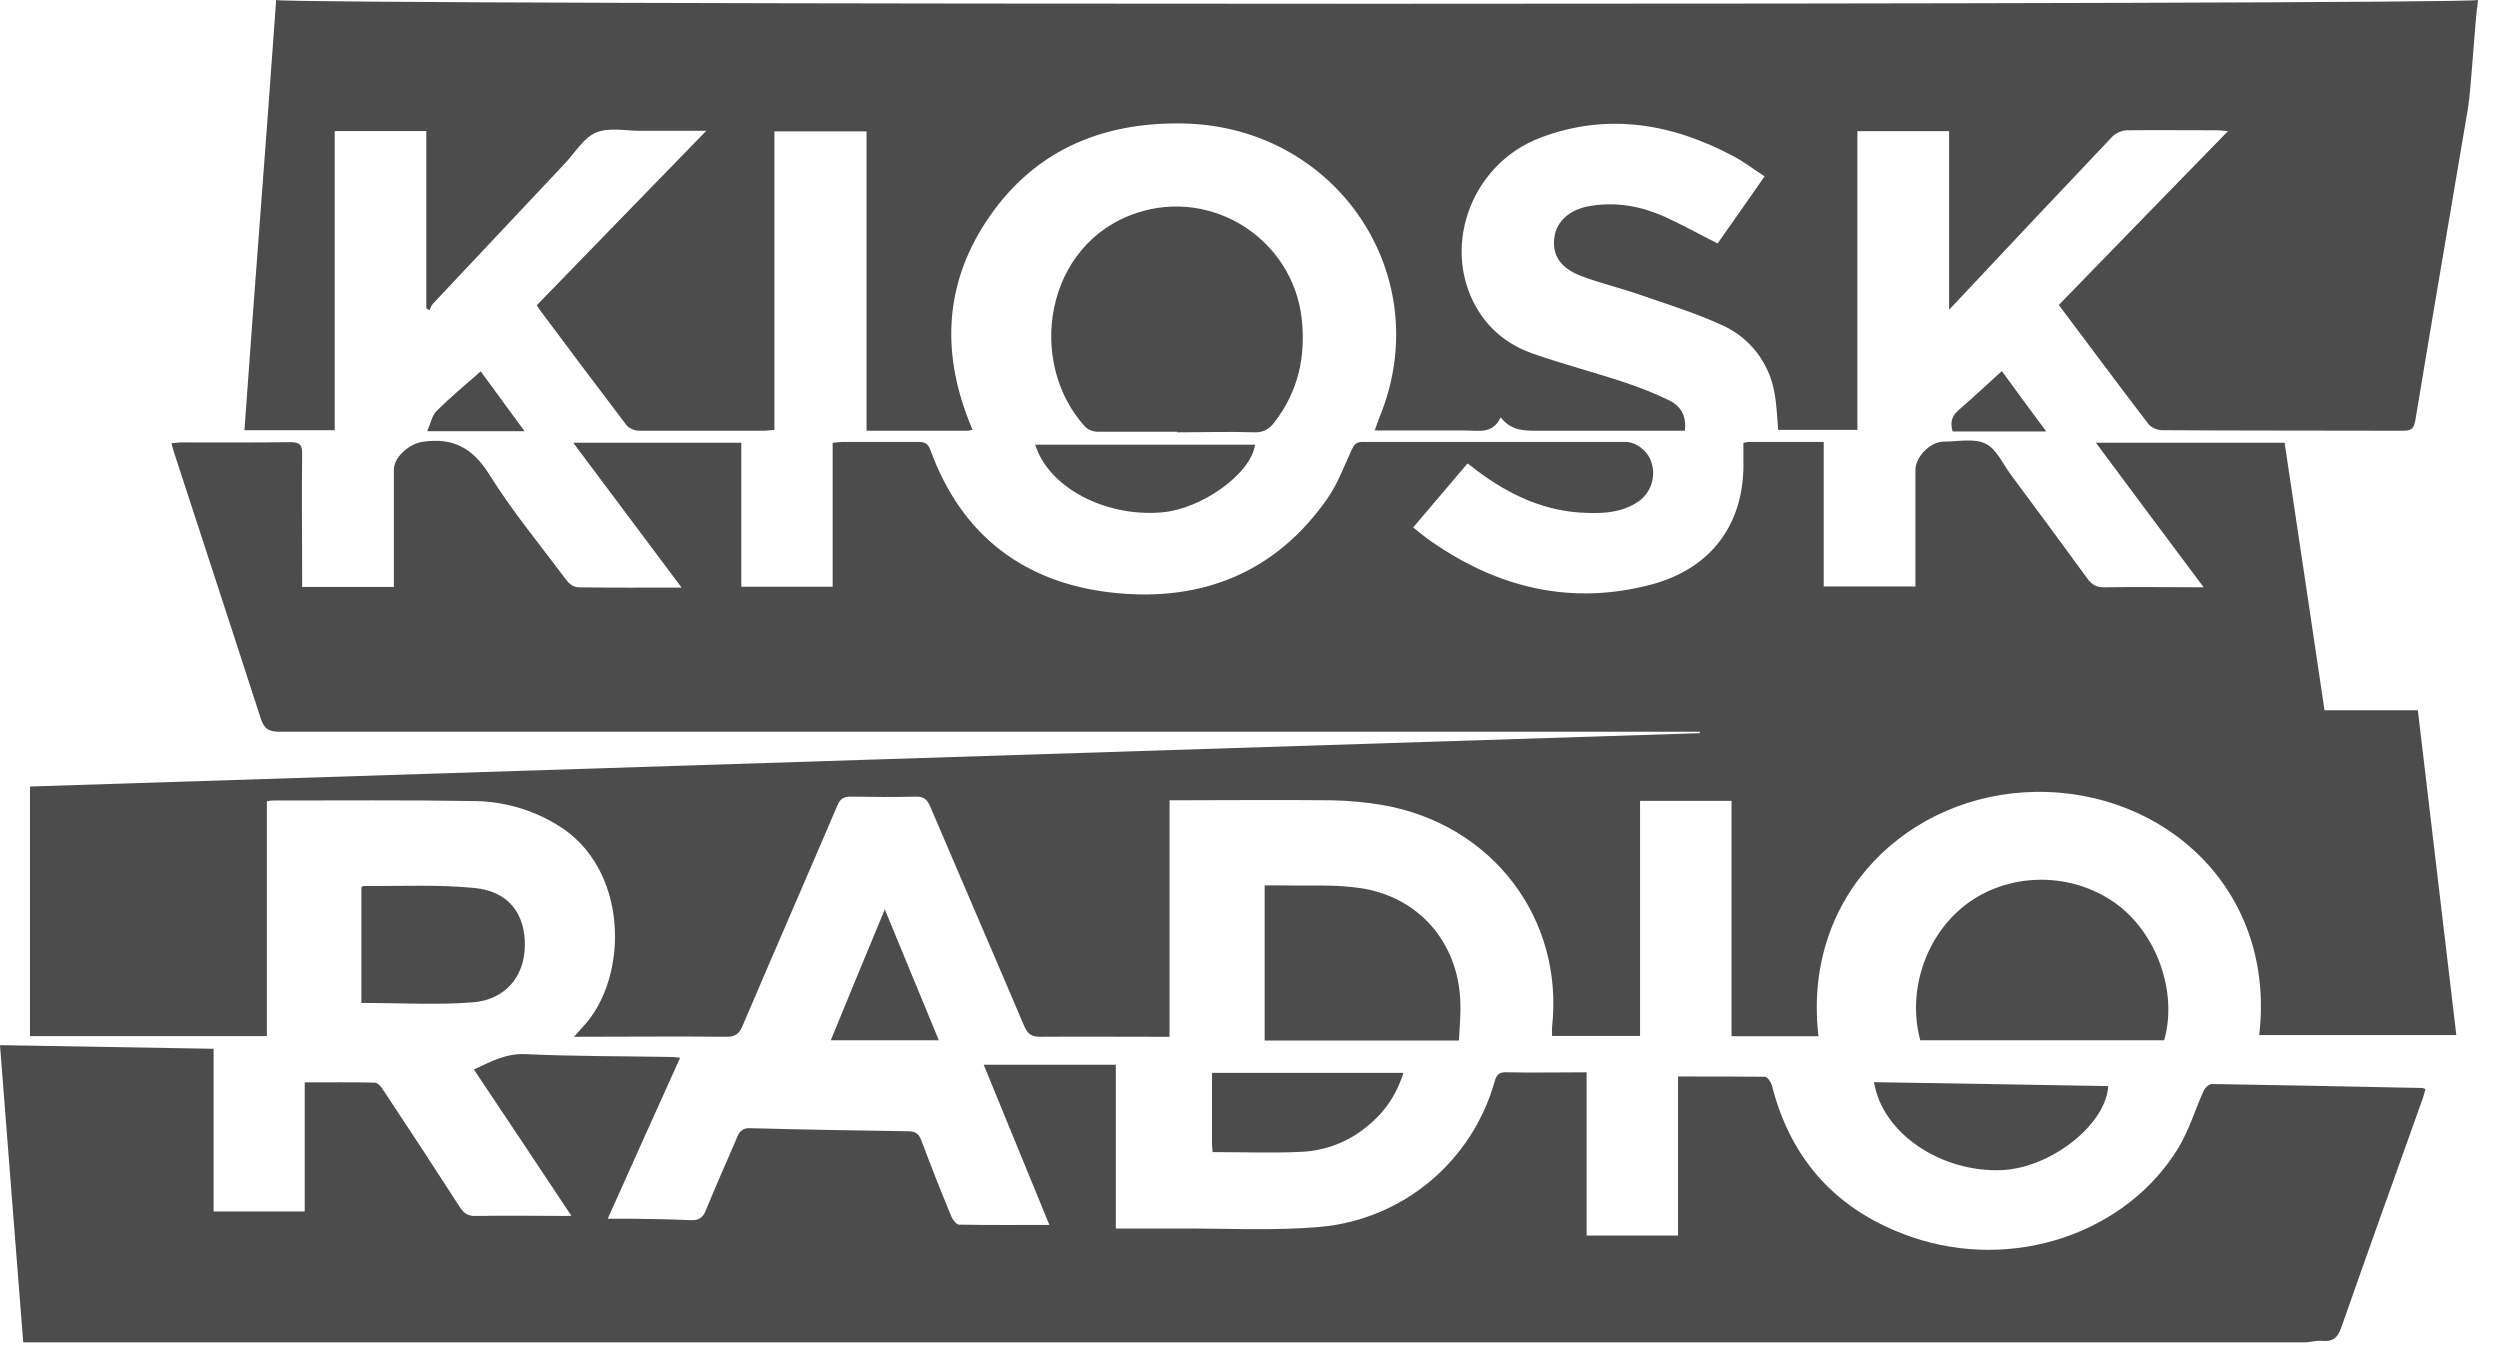 <svg width="94" height="51" viewBox="0 0 94 51" fill="none" xmlns="http://www.w3.org/2000/svg">
<path d="M0.872 50.45C0.584 46.751 0.288 43.061 0 39.298C2.723 39.341 5.383 39.392 8.032 39.434V45.552H11.457V40.697C12.403 40.697 13.244 40.686 14.095 40.708C14.201 40.708 14.341 40.865 14.413 40.991C15.383 42.452 16.34 43.913 17.287 45.384C17.435 45.614 17.596 45.731 17.882 45.72C19.063 45.699 20.253 45.72 21.488 45.72C20.277 43.891 19.053 42.062 17.818 40.212C18.458 39.918 19.021 39.603 19.754 39.635C21.562 39.72 23.371 39.709 25.179 39.741C25.285 39.741 25.391 39.749 25.573 39.771C24.669 41.779 23.775 43.753 22.85 45.825H23.862C24.563 45.835 25.266 45.846 25.967 45.878C26.263 45.889 26.414 45.803 26.53 45.531C26.913 44.594 27.328 43.67 27.722 42.746C27.818 42.514 27.947 42.409 28.212 42.42C30.189 42.473 32.159 42.505 34.137 42.535C34.425 42.535 34.552 42.631 34.647 42.892C35.009 43.851 35.382 44.807 35.776 45.752C35.829 45.867 35.956 46.035 36.051 46.046C37.169 46.067 38.285 46.057 39.456 46.057C38.626 44.038 37.807 42.032 36.987 40.035H41.955V46.193H44.285C46.072 46.182 47.88 46.287 49.657 46.129C51.171 45.99 52.607 45.392 53.775 44.414C54.943 43.437 55.789 42.126 56.201 40.654C56.275 40.391 56.381 40.307 56.658 40.318C57.647 40.339 58.647 40.318 59.657 40.318V46.455H63.094V40.476C64.263 40.476 65.307 40.476 66.359 40.486C66.454 40.486 66.592 40.687 66.626 40.823C67.348 43.651 69.104 45.55 71.869 46.508C75.666 47.822 79.955 46.393 81.922 43.135C82.316 42.473 82.54 41.715 82.858 41.012C82.911 40.895 83.07 40.748 83.178 40.759C85.816 40.801 88.444 40.855 91.081 40.908C91.102 40.908 91.136 40.929 91.199 40.948C91.168 41.061 91.136 41.173 91.102 41.285C90.071 44.164 89.039 47.045 88.029 49.924C87.889 50.313 87.71 50.45 87.316 50.418C87.125 50.397 86.934 50.45 86.731 50.471H0.872V50.45ZM68.392 38.962H65.106V30.112H61.666V38.951H58.359C58.359 38.836 58.348 38.721 58.359 38.604C58.803 34.526 56.103 30.985 51.984 30.269C51.352 30.163 50.712 30.103 50.07 30.091C48.05 30.069 46.038 30.091 43.975 30.091V38.983H43.486C42.029 38.983 40.57 38.972 39.113 38.983C38.775 38.983 38.635 38.868 38.508 38.574C37.337 35.819 36.146 33.076 34.975 30.323C34.859 30.05 34.721 29.944 34.423 29.954C33.614 29.976 32.794 29.965 31.987 29.954C31.731 29.954 31.593 30.029 31.488 30.28C30.306 33.044 29.103 35.797 27.924 38.563C27.797 38.857 27.669 38.983 27.316 38.983C25.433 38.962 23.561 38.983 21.583 38.983C21.732 38.825 21.816 38.71 21.912 38.614C23.669 36.756 23.669 32.593 20.901 30.985C19.984 30.436 18.94 30.138 17.873 30.12C15.319 30.078 12.765 30.099 10.224 30.099C10.171 30.099 10.118 30.12 10.034 30.131V38.959H1.127V29.573C22.07 28.9 42.986 28.238 63.911 27.567V27.514H10.521C10.097 27.514 9.928 27.399 9.798 26.999C8.723 23.666 7.628 20.346 6.544 17.014C6.512 16.907 6.48 16.803 6.446 16.667C6.594 16.656 6.713 16.635 6.829 16.635C8.191 16.635 9.553 16.645 10.904 16.624C11.287 16.624 11.372 16.741 11.361 17.097C11.34 18.59 11.361 20.093 11.361 21.586V22.069H14.809V17.657C14.809 17.184 15.393 16.69 15.861 16.616C17.011 16.437 17.767 16.829 18.394 17.836C19.267 19.233 20.33 20.517 21.319 21.839C21.414 21.967 21.594 22.082 21.744 22.082C23.011 22.103 24.264 22.093 25.628 22.093C24.272 20.276 22.914 18.461 21.554 16.648H27.873V22.061H31.308V16.648C31.477 16.637 31.596 16.616 31.723 16.616H34.541C34.787 16.616 34.903 16.69 34.988 16.931C36.159 20.146 38.531 21.946 41.913 22.293C45.202 22.629 47.957 21.526 49.892 18.771C50.286 18.215 50.53 17.553 50.818 16.922C50.913 16.722 50.987 16.616 51.233 16.616H61.116C61.518 16.616 61.946 16.952 62.084 17.352C62.18 17.623 62.184 17.919 62.096 18.192C62.007 18.466 61.831 18.702 61.594 18.864C61.02 19.254 60.37 19.307 59.701 19.286C58.126 19.254 56.775 18.626 55.54 17.7C55.434 17.614 55.318 17.529 55.18 17.425L53.136 19.831C53.382 20.023 53.605 20.221 53.861 20.389C56.36 22.114 59.083 22.765 62.062 21.986C64.381 21.377 65.616 19.654 65.552 17.289V16.65C65.626 16.637 65.711 16.616 65.785 16.616H68.572V22.05H72.02V17.668C72.02 17.174 72.583 16.605 73.083 16.605C73.614 16.605 74.22 16.469 74.656 16.68C75.071 16.88 75.306 17.446 75.615 17.857C76.573 19.15 77.54 20.453 78.487 21.756C78.646 21.977 78.817 22.082 79.103 22.082C80.317 22.061 81.539 22.082 82.858 22.082C81.486 20.242 80.158 18.477 78.807 16.648H85.901C86.401 20.002 86.911 23.377 87.402 26.707H90.911C91.39 30.742 91.869 34.82 92.358 38.919H84.946C85.581 33.487 81.422 29.703 76.53 29.775C71.816 29.85 67.763 33.613 68.371 38.932L68.392 38.962ZM36.564 16.164C36.466 16.175 36.424 16.196 36.373 16.196H32.582V4.94H29.118V16.164C28.948 16.175 28.83 16.196 28.716 16.196H24.044C23.875 16.196 23.65 16.111 23.555 15.985C22.471 14.557 21.395 13.128 20.321 11.686C20.279 11.635 20.247 11.571 20.183 11.477C22.28 9.312 24.385 7.157 26.555 4.919H24.078C23.512 4.919 22.894 4.783 22.416 4.983C21.958 5.17 21.64 5.717 21.268 6.116L16.285 11.414C16.221 11.477 16.19 11.584 16.147 11.667L16.029 11.592V4.927H12.585V16.175H9.191C9.585 10.604 9.989 5.602 10.383 0C10.584 0.19 92.72 0.19 93.177 0C93.05 0.799 92.923 3.311 92.796 4.067C92.135 7.977 91.464 11.897 90.816 15.806C90.763 16.102 90.678 16.196 90.369 16.196C87.337 16.186 84.317 16.196 81.284 16.175C81.115 16.175 80.869 16.069 80.774 15.934C79.645 14.463 78.551 12.981 77.411 11.467C79.518 9.301 81.615 7.136 83.773 4.93C83.582 4.919 83.466 4.898 83.349 4.898C82.231 4.898 81.105 4.887 79.986 4.898C79.796 4.898 79.55 5.004 79.423 5.138C77.475 7.189 75.539 9.248 73.604 11.309C73.519 11.394 73.434 11.488 73.286 11.646V4.93H69.838V16.164H66.859C66.817 15.681 66.806 15.227 66.721 14.778C66.627 14.216 66.394 13.688 66.045 13.239C65.695 12.791 65.24 12.438 64.72 12.212C63.71 11.75 62.636 11.424 61.584 11.056C60.881 10.815 60.157 10.647 59.466 10.383C58.657 10.079 58.35 9.574 58.446 8.914C58.53 8.303 59.051 7.849 59.839 7.736C60.796 7.587 61.711 7.757 62.583 8.145C63.253 8.449 63.892 8.807 64.582 9.154C65.146 8.345 65.732 7.525 66.349 6.631C65.955 6.38 65.582 6.086 65.18 5.875C62.871 4.644 60.444 4.225 57.935 5.172C55.222 6.19 54.125 9.48 55.648 11.782C56.127 12.506 56.806 13 57.605 13.285C58.763 13.694 59.955 13.999 61.116 14.388C61.679 14.578 62.242 14.797 62.774 15.061C63.2 15.272 63.424 15.649 63.348 16.196H57.797C57.298 16.196 56.819 16.196 56.425 15.692C56.129 16.332 55.595 16.186 55.106 16.186H51.692C51.756 15.996 51.809 15.838 51.872 15.681C54.043 10.404 50.299 4.783 44.532 4.644C41.352 4.572 38.766 5.717 37.034 8.398C35.543 10.709 35.416 13.2 36.405 15.755C36.458 15.881 36.5 16.007 36.566 16.154L36.564 16.164Z" fill="#4C4C4D"/>
<path d="M44.264 16.234H41.277C41.105 16.233 40.938 16.169 40.809 16.054C38.586 13.636 39.266 9.156 42.744 8.005C45.593 7.063 48.603 8.998 48.944 11.977C49.102 13.402 48.817 14.712 47.921 15.874C47.72 16.139 47.506 16.266 47.157 16.255C46.19 16.223 45.22 16.255 44.253 16.255L44.264 16.234ZM72.206 39.124C71.677 37.203 72.46 35.015 74.078 33.896C75.684 32.788 77.907 32.807 79.522 33.947C81.086 35.058 81.893 37.297 81.372 39.114H72.206V39.124ZM54.856 39.124H47.551V33.292H48.315C49.251 33.314 50.199 33.25 51.122 33.389C53.344 33.706 54.834 35.439 54.908 37.667C54.93 38.142 54.877 38.63 54.856 39.124ZM13.588 37.708V33.367C13.588 33.367 13.641 33.314 13.662 33.314C15.055 33.325 16.456 33.25 17.851 33.389C19.127 33.517 19.756 34.361 19.735 35.576C19.714 36.717 19 37.592 17.777 37.688C16.405 37.795 15.012 37.71 13.598 37.71L13.588 37.708ZM70.464 40.689C73.419 40.74 76.345 40.783 79.27 40.837C79.183 42.283 77.132 43.899 75.29 43.995C72.983 44.1 70.771 42.611 70.464 40.689ZM45.593 43.319C45.582 43.161 45.572 43.075 45.572 42.981V40.34H52.769C52.483 41.239 52.007 41.881 51.346 42.399C50.662 42.947 49.826 43.265 48.954 43.308C47.847 43.36 46.74 43.319 45.593 43.319ZM38.925 16.719H47.189C47.049 17.798 45.199 19.138 43.679 19.266C41.531 19.446 39.414 18.314 38.925 16.719ZM31.237 39.114C31.908 37.477 32.566 35.882 33.269 34.191C33.961 35.871 34.62 37.477 35.301 39.114H31.237ZM19.733 16.212H16.064C16.192 15.917 16.244 15.632 16.403 15.463C16.926 14.945 17.5 14.47 18.075 13.963C18.552 14.618 19.117 15.388 19.722 16.212H19.733ZM76.95 16.223H73.419C73.324 15.896 73.377 15.654 73.631 15.431C74.175 14.956 74.706 14.468 75.269 13.952C75.758 14.629 76.323 15.388 76.939 16.223H76.95Z" fill="#4C4C4D"/>
</svg>
